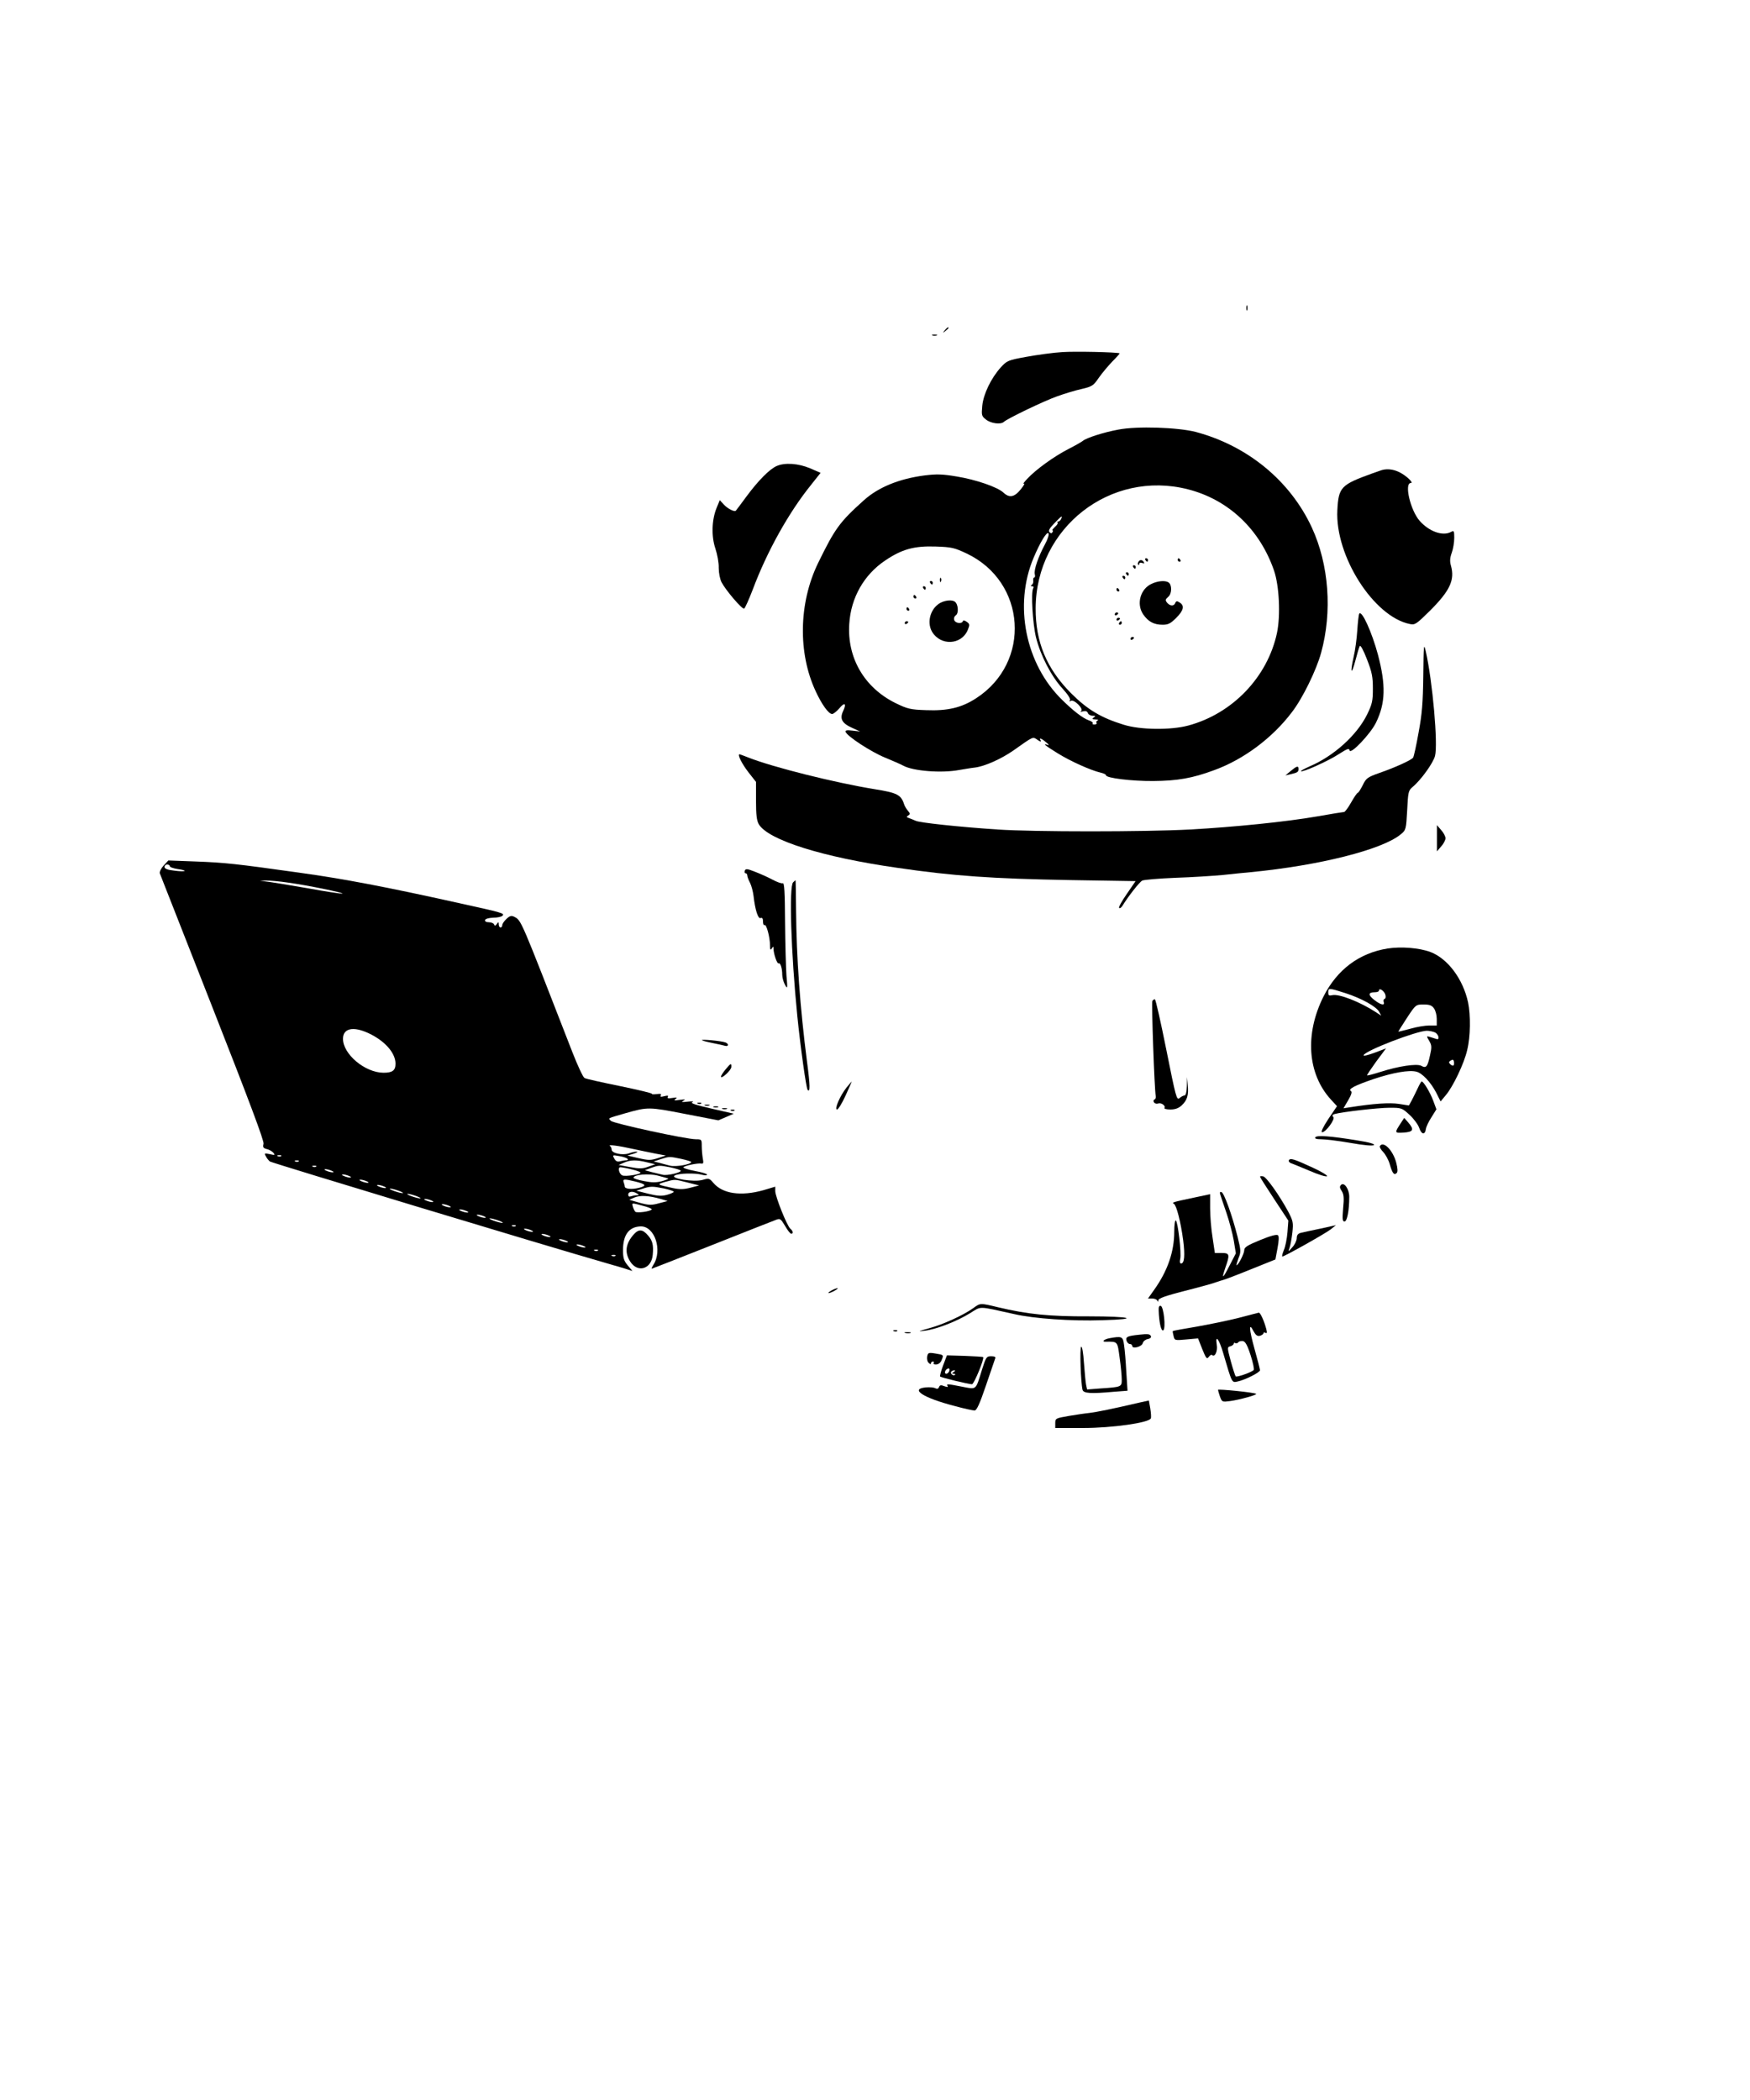 <?xml version="1.0" standalone="no"?>
<!DOCTYPE svg PUBLIC "-//W3C//DTD SVG 20010904//EN"
 "http://www.w3.org/TR/2001/REC-SVG-20010904/DTD/svg10.dtd">
<svg version="1.0" xmlns="http://www.w3.org/2000/svg"
 width="1000pt" height="1200pt" viewBox="0 0 1000 1200"
 preserveAspectRatio="xMidYMid meet">

<g transform="translate(0,1200) scale(0.1,-0.1)"
fill="#000000" stroke="none">
<path d="M7122 10240 c0 -14 2 -19 5 -12 2 6 2 18 0 25 -3 6 -5 1 -5 -13z"/>
<path d="M5399 10113 c-13 -16 -12 -17 4 -4 9 7 17 15 17 17 0 8 -8 3 -21 -13z"/>
<path d="M5328 10083 c6 -2 18 -2 25 0 6 3 1 5 -13 5 -14 0 -19 -2 -12 -5z"/>
<path d="M6070 9988 c-52 -3 -144 -16 -205 -27 -105 -19 -111 -22 -146 -60
-56 -62 -100 -154 -106 -220 -5 -54 -4 -59 22 -79 28 -22 83 -29 101 -13 18
18 230 120 304 146 41 15 104 34 140 42 60 14 68 19 98 63 18 26 53 68 78 94
25 25 44 47 42 47 -20 7 -255 12 -328 7z"/>
<path d="M6390 9545 c-82 -15 -182 -47 -202 -64 -7 -6 -44 -27 -83 -47 -82
-42 -186 -117 -235 -170 -19 -20 -28 -33 -20 -28 8 4 1 -10 -17 -32 -36 -45
-65 -51 -99 -19 -34 32 -157 74 -266 92 -83 14 -115 15 -187 6 -143 -19 -262
-67 -345 -142 -139 -125 -165 -161 -262 -360 -110 -227 -115 -513 -13 -731 35
-76 74 -130 94 -130 7 0 25 14 40 31 31 38 44 31 23 -14 -21 -44 -7 -70 51
-96 l46 -21 -43 5 c-33 4 -43 2 -40 -7 8 -25 148 -116 225 -147 43 -18 90 -38
104 -46 56 -31 218 -44 320 -25 30 5 70 12 90 14 56 7 150 49 219 97 119 84
110 80 139 61 14 -10 22 -12 18 -4 -12 18 2 15 31 -10 15 -12 19 -18 10 -15
-34 12 -18 -2 55 -47 74 -46 190 -98 246 -111 17 -4 31 -10 31 -15 0 -16 147
-34 270 -33 138 1 224 16 348 62 168 61 333 184 444 331 62 80 140 241 167
339 65 236 45 505 -53 717 -124 267 -367 467 -664 546 -102 26 -335 34 -442
13z m398 -341 c232 -59 411 -229 492 -464 30 -87 38 -257 17 -357 -54 -252
-254 -461 -507 -529 -101 -27 -275 -25 -370 5 -129 40 -206 86 -300 180 -140
141 -203 293 -202 486 2 460 428 792 870 679z m-724 -169 c-4 -8 -11 -15 -17
-15 -6 0 -7 -3 -4 -6 4 -4 -3 -15 -15 -25 -11 -11 -18 -19 -14 -19 4 0 4 -5 0
-11 -4 -8 -9 -8 -17 0 -8 8 0 22 28 51 43 44 47 47 39 25z m-93 -146 c-38 -70
-64 -146 -58 -170 3 -11 1 -19 -3 -19 -5 0 -7 -8 -6 -17 2 -10 -2 -21 -8 -25
-8 -5 -7 -8 2 -8 8 0 10 -5 6 -12 -14 -22 -3 -202 16 -280 25 -102 87 -222
150 -291 31 -34 49 -61 44 -68 -5 -8 -3 -9 5 -4 18 11 75 -46 59 -58 -8 -5 -5
-6 10 -2 15 4 24 1 28 -9 3 -9 16 -16 28 -16 17 0 18 -2 6 -10 -12 -8 -10 -10
10 -11 14 0 19 -3 12 -6 -6 -2 -10 -9 -6 -14 3 -5 -3 -9 -12 -9 -10 0 -14 3
-10 7 3 4 -7 12 -23 17 -35 13 -88 54 -152 117 -209 204 -277 541 -163 811 37
88 75 151 85 141 5 -5 -3 -33 -20 -64z m-447 -52 c341 -162 371 -622 54 -827
-83 -54 -163 -73 -286 -68 -91 3 -106 7 -176 41 -177 88 -276 258 -263 452 9
149 84 281 205 362 96 65 166 84 288 80 92 -3 108 -7 178 -40z"/>
<path d="M6545 8800 c3 -5 8 -10 11 -10 2 0 4 5 4 10 0 6 -5 10 -11 10 -5 0
-7 -4 -4 -10z"/>
<path d="M6730 8800 c0 -5 5 -10 11 -10 5 0 7 5 4 10 -3 6 -8 10 -11 10 -2 0
-4 -4 -4 -10z"/>
<path d="M6505 8789 c-4 -6 -4 -13 -1 -16 3 -4 6 -1 6 5 0 6 7 9 17 5 11 -4
14 -3 9 5 -9 15 -23 15 -31 1z"/>
<path d="M6475 8760 c3 -5 8 -10 11 -10 2 0 4 5 4 10 0 6 -5 10 -11 10 -5 0
-7 -4 -4 -10z"/>
<path d="M6435 8720 c3 -5 8 -10 11 -10 2 0 4 5 4 10 0 6 -5 10 -11 10 -5 0
-7 -4 -4 -10z"/>
<path d="M6415 8700 c3 -5 8 -10 11 -10 2 0 4 5 4 10 0 6 -5 10 -11 10 -5 0
-7 -4 -4 -10z"/>
<path d="M6583 8665 c-66 -28 -91 -115 -51 -175 29 -42 61 -60 112 -60 31 0
45 7 77 39 43 43 49 70 20 88 -15 10 -20 9 -25 -2 -7 -20 -30 -19 -47 1 -11
14 -10 19 6 33 22 17 23 70 2 83 -18 12 -59 9 -94 -7z"/>
<path d="M6380 8630 c0 -5 5 -10 11 -10 5 0 7 5 4 10 -3 6 -8 10 -11 10 -2 0
-4 -4 -4 -10z"/>
<path d="M6370 8489 c0 -5 5 -7 10 -4 6 3 10 8 10 11 0 2 -4 4 -10 4 -5 0 -10
-5 -10 -11z"/>
<path d="M6380 8459 c0 -5 5 -7 10 -4 6 3 10 8 10 11 0 2 -4 4 -10 4 -5 0 -10
-5 -10 -11z"/>
<path d="M6395 8440 c-3 -5 -1 -10 4 -10 6 0 11 5 11 10 0 6 -2 10 -4 10 -3 0
-8 -4 -11 -10z"/>
<path d="M6460 8349 c0 -5 5 -7 10 -4 6 3 10 8 10 11 0 2 -4 4 -10 4 -5 0 -10
-5 -10 -11z"/>
<path d="M5371 8684 c0 -11 3 -14 6 -6 3 7 2 16 -1 19 -3 4 -6 -2 -5 -13z"/>
<path d="M5315 8670 c3 -5 8 -10 11 -10 2 0 4 5 4 10 0 6 -5 10 -11 10 -5 0
-7 -4 -4 -10z"/>
<path d="M5275 8640 c3 -5 8 -10 11 -10 2 0 4 5 4 10 0 6 -5 10 -11 10 -5 0
-7 -4 -4 -10z"/>
<path d="M5220 8590 c0 -5 5 -10 11 -10 5 0 7 5 4 10 -3 6 -8 10 -11 10 -2 0
-4 -4 -4 -10z"/>
<path d="M5384 8560 c-63 -25 -92 -111 -58 -170 49 -82 168 -76 204 10 12 30
12 34 -6 47 -12 8 -20 10 -22 3 -6 -16 -42 -12 -49 6 -4 10 0 22 9 28 18 13
13 65 -6 78 -14 10 -45 9 -72 -2z"/>
<path d="M5180 8520 c0 -5 5 -10 11 -10 5 0 7 5 4 10 -3 6 -8 10 -11 10 -2 0
-4 -4 -4 -10z"/>
<path d="M5170 8439 c0 -5 5 -7 10 -4 6 3 10 8 10 11 0 2 -4 4 -10 4 -5 0 -10
-5 -10 -11z"/>
<path d="M4438 9337 c-41 -18 -104 -82 -171 -172 -32 -44 -61 -82 -62 -83 -8
-9 -48 12 -69 35 l-23 25 -18 -44 c-28 -68 -31 -162 -7 -233 11 -33 20 -82 19
-110 0 -29 7 -64 16 -82 24 -46 117 -155 129 -151 5 2 27 51 49 108 81 217
206 442 335 601 l53 67 -60 26 c-66 28 -144 34 -191 13z"/>
<path d="M7885 9310 c-11 -4 -29 -10 -40 -14 -183 -66 -196 -79 -203 -211 -14
-261 208 -610 415 -651 29 -6 37 0 115 77 114 114 142 175 119 257 -7 24 -6
44 5 74 8 22 14 60 14 85 0 40 -2 43 -19 33 -48 -25 -125 3 -179 64 -53 61
-89 216 -50 216 18 0 -25 41 -64 61 -38 19 -78 23 -113 9z"/>
<path d="M7767 8493 c-3 -5 -8 -47 -11 -94 -3 -47 -12 -116 -21 -153 -21 -92
-13 -109 10 -21 10 39 21 76 25 83 4 8 21 -23 41 -75 29 -74 34 -101 34 -168
0 -71 -4 -88 -33 -148 -59 -119 -191 -238 -330 -297 -29 -13 -51 -25 -48 -27
8 -8 155 58 215 97 50 32 60 36 63 22 5 -26 120 95 151 159 54 111 57 213 11
388 -35 130 -93 257 -107 234z"/>
<path d="M8133 8139 c-2 -158 -7 -218 -27 -326 -13 -73 -27 -137 -31 -142 -7
-13 -101 -56 -193 -88 -68 -24 -76 -30 -95 -70 -12 -23 -24 -43 -28 -43 -4 0
-21 -25 -38 -55 -17 -30 -35 -55 -41 -55 -5 0 -73 -11 -152 -25 -179 -31 -474
-61 -728 -75 -260 -14 -894 -14 -1100 0 -224 15 -447 39 -468 50 -9 4 -26 11
-37 15 -16 5 -17 8 -5 15 12 8 12 11 -2 27 -8 10 -19 27 -22 38 -17 53 -40 65
-166 85 -233 38 -583 126 -723 181 -26 10 -49 19 -51 19 -14 0 13 -54 50 -102
l44 -56 0 -107 c0 -81 4 -114 16 -135 54 -90 363 -188 792 -249 321 -47 542
-62 984 -70 l377 -6 -50 -73 c-28 -40 -48 -76 -44 -80 4 -4 12 1 19 12 31 51
97 136 113 144 10 5 95 12 190 16 94 3 216 11 270 16 54 6 125 13 158 16 394
38 755 129 860 217 29 24 30 28 36 137 5 104 7 113 31 133 48 40 117 136 128
177 18 67 -14 428 -53 599 -11 49 -12 37 -14 -140z"/>
<path d="M7375 7594 l-30 -25 30 7 c40 9 45 13 45 30 0 20 -10 17 -45 -12z"/>
<path d="M8211 7210 l0 -75 24 28 c14 15 25 37 25 47 0 10 -11 32 -25 47 l-24
28 0 -75z"/>
<path d="M935 7054 c-14 -15 -24 -35 -22 -44 3 -8 139 -354 302 -769 209 -532
295 -761 291 -777 -5 -19 -2 -25 18 -30 14 -3 31 -13 38 -21 11 -14 9 -15 -21
-8 -30 6 -32 5 -22 -12 5 -11 16 -24 23 -30 11 -8 1574 -481 1923 -581 55 -16
111 -32 124 -37 l25 -8 -27 32 c-22 27 -27 42 -27 87 0 88 34 134 101 136 80
2 126 -136 73 -219 -8 -13 -12 -23 -10 -23 2 0 157 61 344 135 186 74 351 139
365 144 25 10 28 7 53 -34 14 -25 30 -45 35 -45 14 0 11 16 -5 29 -19 16 -86
184 -86 215 l0 25 -67 -20 c-129 -36 -234 -21 -287 42 -22 26 -26 27 -60 17
-48 -15 -191 8 -160 25 22 13 117 15 156 4 16 -4 28 -4 28 1 0 5 -32 14 -70
21 -39 7 -68 17 -65 21 6 9 83 25 104 21 10 -2 12 5 7 29 -3 18 -6 50 -6 71 0
38 -1 39 -34 39 -56 0 -470 90 -485 105 -17 17 -23 13 84 44 127 36 133 36
338 -4 l192 -37 44 19 44 19 -127 29 c-91 21 -123 31 -110 37 12 5 1 6 -26 3
-35 -4 -40 -3 -25 5 15 8 11 9 -20 5 -31 -5 -37 -3 -25 5 12 9 8 10 -18 6 -23
-4 -31 -2 -26 6 5 8 -1 9 -20 4 -20 -5 -26 -4 -20 5 5 8 -2 10 -24 7 -17 -2
-29 -2 -27 2 2 3 -81 23 -183 44 -103 21 -194 41 -202 46 -8 4 -39 70 -69 147
-303 779 -291 752 -334 775 -15 7 -24 5 -43 -13 -13 -12 -24 -28 -24 -36 0 -7
-4 -13 -10 -13 -5 0 -10 8 -10 18 0 15 -2 15 -11 2 -8 -11 -12 -12 -16 -2 -2
6 -16 12 -30 12 -15 0 -23 5 -21 13 3 7 22 12 46 13 23 0 47 5 53 11 14 14 4
17 -251 73 -414 92 -654 138 -915 174 -355 50 -422 57 -582 63 l-161 6 -27
-29z m35 -3 c0 -6 20 -13 45 -17 65 -9 47 -18 -20 -9 -38 4 -55 11 -55 21 0 8
7 14 15 14 8 0 15 -4 15 -9z m680 -95 c109 -15 312 -57 307 -62 -2 -3 -93 11
-203 31 -109 19 -215 36 -234 38 l-35 4 35 1 c19 1 78 -4 130 -12z m456 -860
c92 -43 154 -112 154 -174 0 -39 -17 -52 -69 -52 -106 1 -231 106 -231 194 0
60 58 73 146 32z m1514 -662 c36 -8 92 -19 125 -26 l60 -11 -46 -15 c-40 -13
-54 -13 -110 0 l-64 15 35 10 c19 6 28 12 19 12 -9 1 -30 -4 -46 -10 -37 -12
-98 1 -98 22 0 8 -4 17 -10 21 -13 9 51 1 135 -18z m-2013 -40 c-3 -3 -12 -4
-19 -1 -8 3 -5 6 6 6 11 1 17 -2 13 -5z m1978 -15 c5 -6 3 -9 -5 -9 -8 0 -25
-3 -37 -6 -15 -4 -24 0 -33 16 -11 20 -10 21 27 14 21 -3 42 -10 48 -15z m307
-1 c32 -7 58 -15 58 -18 0 -14 -89 -29 -121 -21 -19 5 -47 12 -64 17 l-30 7
40 13 c51 16 49 16 117 2z m-2185 -14 c-3 -3 -12 -4 -19 -1 -8 3 -5 6 6 6 11
1 17 -2 13 -5z m1991 -6 l46 -11 -40 -14 c-32 -12 -51 -12 -104 -2 l-65 12 30
13 c38 17 74 17 133 2z m-1891 -24 c-3 -3 -12 -4 -19 -1 -8 3 -5 6 6 6 11 1
17 -2 13 -5z m2026 -5 c31 -7 57 -15 57 -19 0 -11 -78 -29 -103 -23 -12 3 -40
10 -62 15 l-40 11 35 13 c45 16 46 16 113 3z m-224 -11 c28 -6 51 -15 51 -19
0 -10 -85 -23 -103 -16 -19 7 -29 47 -12 47 7 0 36 -5 64 -12z m-1714 -8 c13
-5 14 -9 5 -9 -8 0 -24 4 -35 9 -13 5 -14 9 -5 9 8 0 24 -4 35 -9z m1924 -45
c1 -2 -16 -9 -38 -15 -31 -8 -57 -8 -101 1 -33 6 -60 15 -60 19 0 18 86 26
140 12 30 -8 57 -15 59 -17z m-1824 15 c13 -5 14 -9 5 -9 -8 0 -24 4 -35 9
-13 5 -14 9 -5 9 8 0 24 -4 35 -9z m100 -30 c13 -5 14 -9 5 -9 -8 0 -24 4 -35
9 -13 5 -14 9 -5 9 8 0 24 -4 35 -9z m1533 -1 c65 -16 70 -25 22 -37 -41 -10
-80 -6 -80 8 0 5 -3 15 -6 24 -7 19 2 20 64 5z m300 -6 l67 -17 -50 -13 c-38
-10 -62 -10 -100 -2 -92 20 -94 21 -45 35 60 16 52 16 128 -3z m-1733 -23 c13
-5 14 -9 5 -9 -8 0 -24 4 -35 9 -13 5 -14 9 -5 9 8 0 24 -4 35 -9z m1598 -11
c31 -7 57 -15 57 -19 0 -4 -18 -12 -40 -18 -31 -8 -55 -6 -107 7 l-67 17 35
11 c46 15 56 15 122 2z m-1513 -14 c19 -7 28 -13 20 -13 -8 0 -31 6 -50 13
-19 7 -28 13 -20 13 8 0 31 -6 50 -13z m1360 -15 c13 -8 13 -10 -2 -10 -9 0
-23 -3 -32 -6 -11 -4 -16 -1 -16 10 0 18 27 21 50 6z m-1260 -15 c19 -7 28
-13 20 -13 -8 0 -31 6 -50 13 -19 7 -28 13 -20 13 8 0 31 -6 50 -13z m1395
-16 l40 -12 -50 -13 c-43 -12 -58 -11 -110 3 l-59 17 29 13 c32 14 84 11 150
-8z m-1310 -9 c13 -5 14 -9 5 -9 -8 0 -24 4 -35 9 -13 5 -14 9 -5 9 8 0 24 -4
35 -9z m1259 -51 c-7 -12 -85 -22 -94 -13 -4 5 -11 18 -14 30 -6 21 -6 21 53
5 33 -8 58 -18 55 -22z m-1159 21 c13 -5 14 -9 5 -9 -8 0 -24 4 -35 9 -13 5
-14 9 -5 9 8 0 24 -4 35 -9z m100 -30 c13 -5 14 -9 5 -9 -8 0 -24 4 -35 9 -13
5 -14 9 -5 9 8 0 24 -4 35 -9z m100 -30 c13 -5 14 -9 5 -9 -8 0 -24 4 -35 9
-13 5 -14 9 -5 9 8 0 24 -4 35 -9z m85 -25 c19 -7 28 -13 20 -13 -8 0 -31 6
-50 13 -19 7 -28 13 -20 13 8 0 31 -6 50 -13z m97 -31 c-3 -3 -12 -4 -19 -1
-8 3 -5 6 6 6 11 1 17 -2 13 -5z m88 -24 c13 -5 14 -9 5 -9 -8 0 -24 4 -35 9
-13 5 -14 9 -5 9 8 0 24 -4 35 -9z m100 -30 c13 -5 14 -9 5 -9 -8 0 -24 4 -35
9 -13 5 -14 9 -5 9 8 0 24 -4 35 -9z m100 -30 c13 -5 14 -9 5 -9 -8 0 -24 4
-35 9 -13 5 -14 9 -5 9 8 0 24 -4 35 -9z m100 -30 c13 -5 14 -9 5 -9 -8 0 -24
4 -35 9 -13 5 -14 9 -5 9 8 0 24 -4 35 -9z m82 -26 c-3 -3 -12 -4 -19 -1 -8 3
-5 6 6 6 11 1 17 -2 13 -5z m100 -30 c-3 -3 -12 -4 -19 -1 -8 3 -5 6 6 6 11 1
17 -2 13 -5z"/>
<path d="M4256 7025 c-3 -8 -1 -15 4 -15 6 0 10 -6 10 -12 0 -7 7 -26 16 -43
8 -16 17 -50 20 -75 9 -80 26 -132 40 -126 10 4 14 -3 14 -20 0 -14 4 -23 9
-20 10 7 31 -69 31 -116 0 -25 3 -29 10 -18 9 13 10 13 10 0 0 -30 21 -90 29
-85 10 6 21 -28 21 -66 0 -15 7 -40 15 -55 15 -28 16 -25 9 51 -3 44 -7 182
-8 306 -1 172 -4 225 -13 222 -7 -3 -34 7 -60 21 -26 14 -71 34 -100 45 -43
17 -52 18 -57 6z"/>
<path d="M4532 6958 c-24 -24 -12 -403 24 -763 17 -171 51 -415 59 -423 15
-16 15 22 -4 165 -39 303 -60 590 -62 861 -1 94 -2 172 -3 172 -1 0 -7 -5 -14
-12z"/>
<path d="M7929 6580 c-162 -26 -288 -120 -366 -274 -108 -215 -92 -442 42
-589 l35 -38 -50 -74 c-30 -46 -44 -75 -35 -75 21 0 76 75 64 87 -8 8 -6 13 7
17 42 12 249 36 315 36 67 0 71 -1 114 -41 24 -22 49 -56 55 -75 13 -38 33
-41 38 -5 2 13 16 43 32 67 l28 45 -18 49 c-17 46 -55 110 -66 110 -3 0 -13
-17 -22 -37 -10 -21 -25 -52 -34 -69 l-17 -31 -58 9 c-52 8 -144 2 -277 -19
l-39 -6 27 46 c18 31 23 47 16 52 -19 12 21 32 132 70 109 36 200 52 242 41
33 -8 81 -59 113 -120 l25 -50 29 35 c42 49 106 183 123 259 19 77 20 198 5
272 -29 134 -116 250 -215 288 -65 24 -167 32 -245 20z m-241 -255 c93 -30
177 -77 193 -107 l12 -22 -29 19 c-92 60 -214 108 -252 98 -18 -4 -22 -1 -22
16 0 27 4 26 98 -4z m228 -8 c4 -12 2 -23 -4 -25 -6 -2 -8 -10 -5 -18 8 -22
-17 -17 -54 12 -36 28 -36 44 3 44 13 0 24 4 24 10 0 17 29 -1 36 -23z m278
-79 c9 -12 16 -39 16 -60 l0 -38 -43 0 c-23 0 -73 -8 -110 -19 -37 -10 -67
-17 -67 -16 0 1 23 37 50 79 50 76 51 76 95 76 34 0 47 -5 59 -22z m7 -138
c21 -12 27 -45 7 -37 -7 2 -23 7 -35 11 -23 7 -23 7 -6 -22 15 -26 15 -36 4
-85 -14 -64 -22 -73 -50 -57 -26 13 -129 -2 -232 -35 -41 -13 -75 -22 -77 -20
-2 2 22 37 52 79 l56 75 -66 -25 c-36 -13 -64 -20 -62 -14 8 26 302 139 361
140 16 0 37 -5 48 -10z m105 -188 c-4 -3 -12 0 -19 7 -9 9 -9 14 3 21 11 7 16
5 18 -6 2 -9 1 -18 -2 -22z"/>
<path d="M6585 6280 c-6 -9 12 -507 19 -542 2 -9 -1 -19 -7 -21 -6 -2 -7 -9
-3 -16 5 -7 15 -10 23 -7 18 7 45 -12 37 -25 -3 -5 12 -9 34 -9 27 0 47 7 65
24 31 29 40 58 34 117 l-4 44 -1 -52 c-1 -33 -6 -53 -14 -53 -6 0 -19 -7 -28
-15 -16 -14 -21 5 -75 275 -32 159 -61 290 -66 290 -4 0 -11 -4 -14 -10z"/>
<path d="M4011 6056 c3 -3 30 -10 60 -16 30 -6 62 -13 72 -16 20 -6 23 11 3
19 -23 9 -142 20 -135 13z"/>
<path d="M4146 5889 c-14 -17 -26 -35 -26 -41 0 -17 59 36 59 55 1 24 -3 22
-33 -14z"/>
<path d="M4837 5785 c-36 -45 -71 -125 -54 -125 7 0 29 36 49 80 20 44 36 80
35 80 -1 0 -14 -16 -30 -35z"/>
<path d="M3988 5693 c7 -3 16 -2 19 1 4 3 -2 6 -13 5 -11 0 -14 -3 -6 -6z"/>
<path d="M4028 5683 c6 -2 18 -2 25 0 6 3 1 5 -13 5 -14 0 -19 -2 -12 -5z"/>
<path d="M4078 5673 c6 -2 18 -2 25 0 6 3 1 5 -13 5 -14 0 -19 -2 -12 -5z"/>
<path d="M4128 5663 c6 -2 18 -2 25 0 6 3 1 5 -13 5 -14 0 -19 -2 -12 -5z"/>
<path d="M4178 5653 c7 -3 16 -2 19 1 4 3 -2 6 -13 5 -11 0 -14 -3 -6 -6z"/>
<path d="M8009 5589 c-42 -64 -42 -64 12 -61 56 4 61 17 26 58 l-23 26 -15
-23z"/>
<path d="M7516 5501 c-5 -7 6 -11 34 -11 23 0 98 -9 167 -21 79 -14 128 -18
134 -12 6 6 -28 16 -93 26 -158 26 -234 31 -242 18z"/>
<path d="M7885 5451 c-3 -5 6 -21 19 -34 13 -14 30 -44 37 -68 15 -53 25 -67
40 -52 7 7 6 24 -2 57 -18 72 -74 129 -94 97z"/>
<path d="M7365 5370 c-3 -5 2 -13 12 -17 10 -3 58 -23 108 -44 49 -21 93 -35
98 -30 4 4 -32 26 -80 48 -108 50 -130 57 -138 43z"/>
<path d="M7200 5276 c0 -3 36 -60 81 -128 l81 -123 -5 -66 c-3 -37 -12 -83
-21 -103 -8 -20 -12 -36 -8 -36 12 0 247 132 276 155 l30 24 -90 -20 c-49 -10
-99 -21 -111 -24 -16 -4 -23 -13 -23 -30 0 -13 -11 -37 -25 -52 -25 -28 -25
-28 -16 -3 5 14 12 53 16 87 6 57 4 66 -24 120 -51 94 -125 198 -143 201 -10
2 -18 1 -18 -2z"/>
<path d="M7663 5229 c-9 -9 -8 -17 4 -35 12 -19 14 -39 8 -99 -5 -62 -4 -75 8
-75 15 0 27 64 27 141 0 44 -29 86 -47 68z"/>
<path d="M6973 5174 c3 -11 19 -57 35 -104 16 -47 35 -118 42 -158 l12 -74
-33 -64 c-41 -81 -51 -89 -28 -21 28 79 26 87 -20 87 l-39 0 -13 88 c-8 48
-14 123 -14 167 l0 81 -85 -18 c-133 -28 -135 -29 -122 -37 15 -9 39 -103 53
-208 11 -86 7 -133 -12 -133 -7 0 -9 10 -5 26 8 32 -13 212 -25 220 -5 3 -9
-26 -9 -63 0 -116 -38 -226 -116 -335 l-34 -48 24 0 c13 0 27 -6 29 -12 4 -9
6 -8 6 2 1 11 43 26 153 54 83 21 163 43 177 49 14 5 33 11 41 13 8 2 78 28
156 60 l142 57 12 64 c8 43 9 68 3 74 -7 7 -41 -2 -102 -27 -73 -30 -91 -41
-91 -58 0 -19 -34 -86 -44 -86 -2 0 3 18 11 40 15 36 14 45 -5 122 -32 126
-77 251 -92 256 -9 3 -11 -1 -7 -14z"/>
<path d="M3623 4948 c-48 -53 -55 -103 -23 -155 42 -69 123 -46 130 37 5 55
-1 80 -26 109 -31 37 -53 39 -81 9z"/>
<path d="M4750 4625 c-14 -8 -20 -14 -15 -14 6 0 21 6 35 14 14 8 21 14 15 14
-5 0 -21 -6 -35 -14z"/>
<path d="M5560 4524 c-56 -40 -172 -93 -251 -114 -65 -18 -68 -20 -24 -14 65
8 182 53 258 100 67 41 40 42 252 -5 112 -26 328 -41 505 -35 219 6 164 22
-77 22 -227 -1 -352 12 -520 52 -104 25 -100 25 -143 -6z"/>
<path d="M6621 4513 c2 -69 14 -122 26 -115 16 10 3 134 -14 140 -9 2 -13 -6
-12 -25z"/>
<path d="M7077 4469 c-59 -15 -167 -37 -240 -50 -72 -12 -133 -23 -135 -25 -2
-1 0 -13 4 -28 6 -26 7 -26 73 -20 l67 6 24 -61 c22 -54 26 -59 37 -45 7 10
16 15 19 11 16 -15 33 22 27 58 -10 64 14 32 37 -48 51 -173 48 -169 83 -161
43 9 127 52 127 64 0 6 -14 60 -31 121 -32 115 -34 157 -6 102 13 -23 22 -30
37 -26 11 3 20 10 20 15 0 5 5 6 11 2 9 -5 10 1 5 21 -12 46 -34 95 -43 94 -4
-1 -56 -14 -116 -30z m69 -212 c14 -43 22 -82 18 -86 -16 -14 -96 -42 -103
-36 -3 4 -16 43 -28 87 -21 79 -21 80 -2 85 10 3 19 10 19 15 0 5 4 7 9 3 5
-3 12 -1 16 4 3 5 14 9 25 8 15 -1 26 -19 46 -80z"/>
<path d="M5108 4393 c7 -3 16 -2 19 1 4 3 -2 6 -13 5 -11 0 -14 -3 -6 -6z"/>
<path d="M5173 4383 c9 -2 23 -2 30 0 6 3 -1 5 -18 5 -16 0 -22 -2 -12 -5z"/>
<path d="M6510 4373 c-68 -7 -78 -12 -73 -33 3 -11 12 -20 19 -20 8 0 14 -5
14 -11 0 -19 55 -5 60 16 3 11 16 21 28 23 13 2 21 9 19 15 -4 14 -17 16 -67
10z"/>
<path d="M6340 4353 c-31 -6 -47 -20 -23 -20 71 1 68 4 81 -92 7 -48 12 -105
12 -124 0 -42 -1 -43 -122 -51 l-76 -6 -6 28 c-3 15 -8 71 -12 124 -4 58 -10
95 -16 92 -9 -6 -2 -208 8 -246 6 -20 45 -23 179 -11 l78 6 -7 108 c-3 60 -9
129 -13 154 -6 48 -12 51 -83 38z"/>
<path d="M5298 4248 c-2 -13 1 -30 9 -36 8 -8 13 -9 13 -2 0 5 5 10 11 10 5 0
8 -4 4 -9 -3 -6 4 -9 16 -8 12 1 25 11 30 26 12 29 12 29 -38 37 -37 6 -41 4
-45 -18z"/>
<path d="M5389 4197 c-12 -32 -19 -60 -17 -63 7 -6 163 -44 182 -44 12 0 72
147 64 155 -2 2 -49 5 -105 7 l-102 3 -22 -58z m35 -32 c-6 -16 -24 -21 -24
-7 0 11 11 22 21 22 5 0 6 -7 3 -15z m26 -5 c-12 -8 -12 -10 -1 -10 8 0 12 -3
8 -6 -9 -9 -28 6 -22 17 4 5 12 9 18 9 7 0 6 -4 -3 -10z"/>
<path d="M5611 4172 c-37 -119 -29 -112 -113 -96 -87 17 -91 17 -83 4 4 -7 -2
-7 -19 -1 -19 8 -26 6 -30 -5 -4 -10 -11 -12 -21 -7 -8 5 -33 7 -55 5 -93 -9
-14 -60 164 -106 54 -15 106 -26 115 -26 12 0 29 37 65 143 27 78 51 148 53
155 4 8 -5 12 -23 12 -27 0 -30 -5 -53 -78z"/>
<path d="M6960 4058 c0 -3 5 -20 11 -38 12 -32 13 -32 59 -26 52 7 154 35 148
41 -7 8 -218 29 -218 23z"/>
<path d="M6510 3985 c-149 -35 -249 -55 -285 -59 -22 -2 -75 -10 -117 -17 -75
-13 -78 -14 -78 -41 l0 -28 158 0 c167 0 379 30 388 55 3 6 1 32 -3 57 l-8 45
-55 -12z"/>
</g>
</svg>
